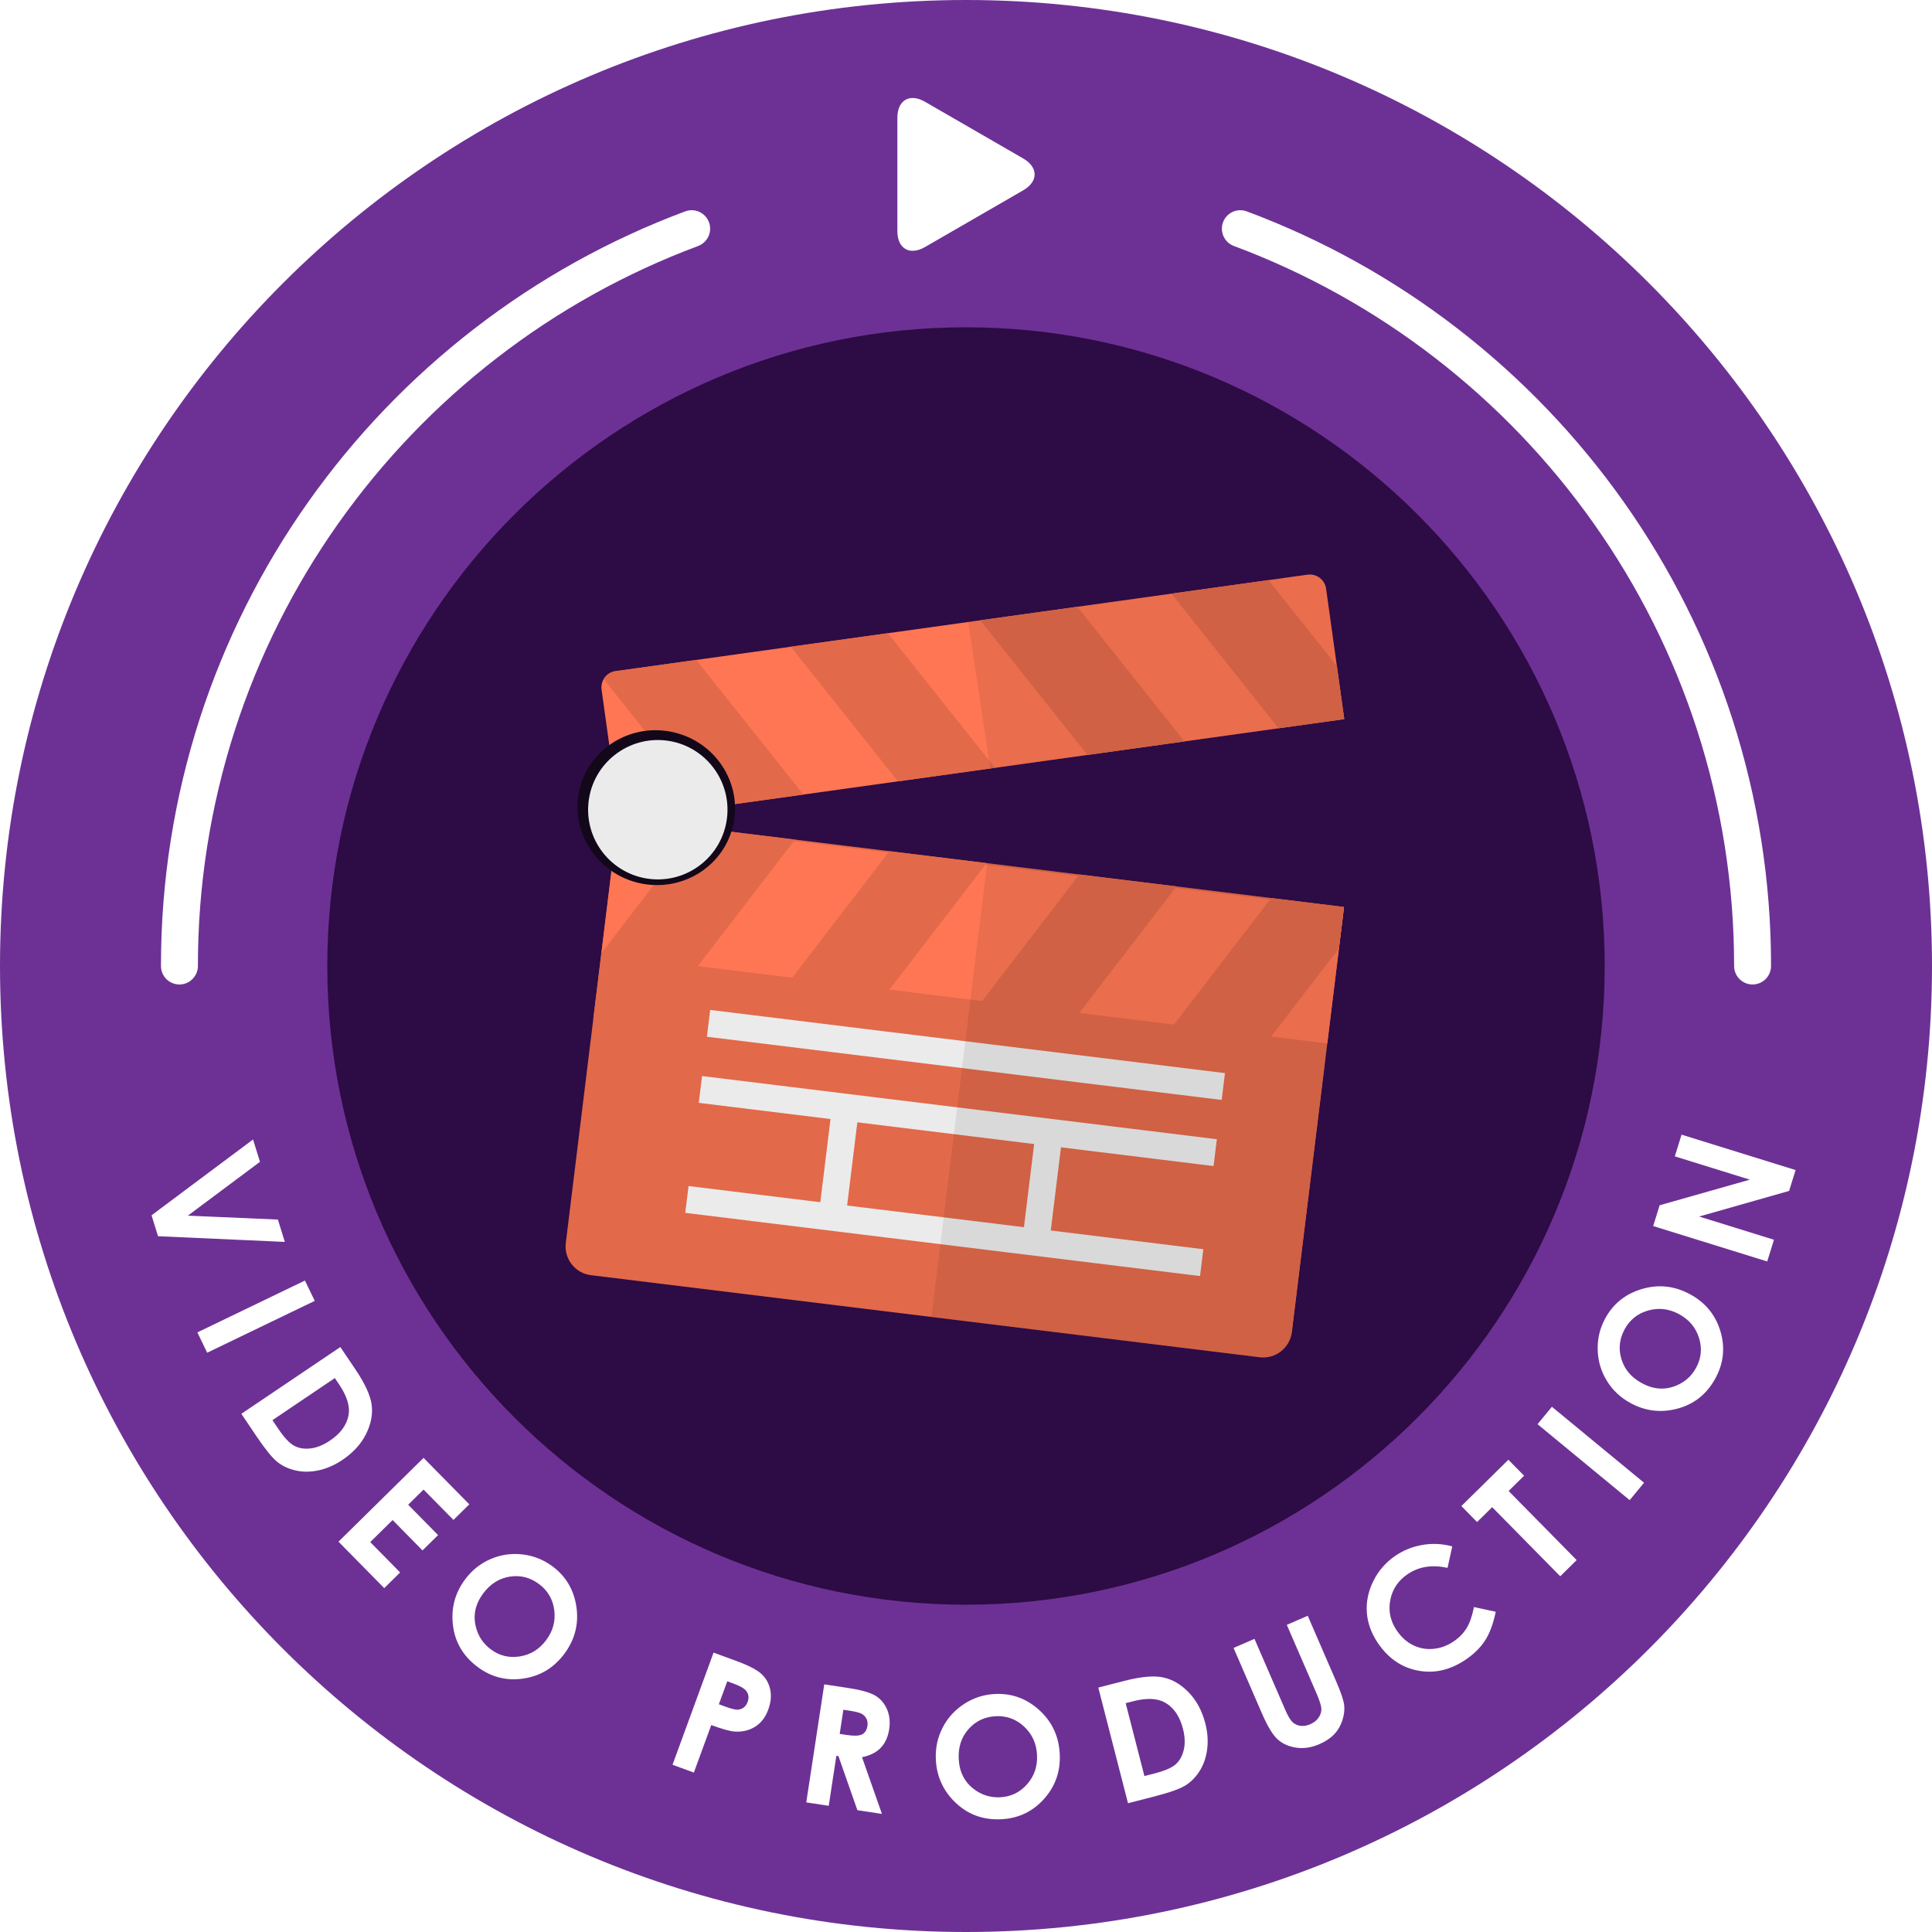 <?xml version="1.0" standalone="no"?><!-- Generator: Gravit.io --><svg xmlns="http://www.w3.org/2000/svg" xmlns:xlink="http://www.w3.org/1999/xlink" style="isolation:isolate" viewBox="2282.866 754.491 522.974 522.974" width="522.974" height="522.974"><defs><clipPath id="_clipPath_3q31R25AF3iXmdYgoEAkZuRRqNWu70Sh"><rect x="2282.866" y="754.491" width="522.974" height="522.974"/></clipPath></defs><g clip-path="url(#_clipPath_3q31R25AF3iXmdYgoEAkZuRRqNWu70Sh)"><g><circle vector-effect="non-scaling-stroke" cx="2544.353" cy="1015.978" r="190" fill="none"/><circle vector-effect="non-scaling-stroke" cx="2544.353" cy="1015.978" r="197.425" fill="rgb(45,11,68)"/><path d=" M 2282.866 1015.978 C 2282.866 871.659 2400.034 754.491 2544.353 754.491 C 2688.671 754.491 2805.84 871.659 2805.84 1015.978 C 2805.84 1160.296 2688.671 1277.465 2544.353 1277.465 C 2400.034 1277.465 2282.866 1160.296 2282.866 1015.978 Z  M 2371.46 1015.978 C 2371.46 920.556 2448.931 843.085 2544.353 843.085 C 2639.775 843.085 2717.246 920.556 2717.246 1015.978 C 2717.246 1111.4 2639.775 1188.871 2544.353 1188.871 C 2448.931 1188.871 2371.46 1111.4 2371.46 1015.978 Z " fill-rule="evenodd" fill="rgb(109,49,149)"/><circle vector-effect="non-scaling-stroke" cx="2544.353" cy="1015.978" r="190" fill="none"/><path d=" M 2464.914 1232.19 L 2476.019 1201.836 L 2482.148 1204.078 L 2482.148 1204.078 Q 2487.121 1205.898 2488.983 1207.62 L 2488.983 1207.62 L 2488.983 1207.62 Q 2490.844 1209.342 2491.362 1211.86 L 2491.362 1211.86 L 2491.362 1211.86 Q 2491.88 1214.377 2490.831 1217.245 L 2490.831 1217.245 L 2490.831 1217.245 Q 2489.668 1220.423 2487.237 1221.92 L 2487.237 1221.92 L 2487.237 1221.92 Q 2484.806 1223.417 2481.656 1223.201 L 2481.656 1223.201 L 2481.656 1223.201 Q 2479.811 1223.064 2475.395 1221.449 L 2475.395 1221.449 L 2470.692 1234.304 L 2464.914 1232.19 L 2464.914 1232.19 Z  M 2479.729 1209.604 L 2477.456 1215.815 L 2479.293 1216.487 L 2479.293 1216.487 Q 2481.459 1217.28 2482.419 1217.28 L 2482.419 1217.28 L 2482.419 1217.28 Q 2483.378 1217.28 2484.123 1216.745 L 2484.123 1216.745 L 2484.123 1216.745 Q 2484.869 1216.211 2485.239 1215.2 L 2485.239 1215.2 L 2485.239 1215.2 Q 2485.88 1213.446 2484.813 1212.143 L 2484.813 1212.143 L 2484.813 1212.143 Q 2484.041 1211.182 2481.359 1210.2 L 2481.359 1210.2 L 2479.729 1209.604 L 2479.729 1209.604 Z  M 2501.115 1242.379 L 2505.985 1210.426 L 2512.436 1211.409 L 2512.436 1211.409 Q 2517.736 1212.217 2519.841 1213.504 L 2519.841 1213.504 L 2519.841 1213.504 Q 2521.945 1214.792 2522.979 1217.194 L 2522.979 1217.194 L 2522.979 1217.194 Q 2524.013 1219.597 2523.556 1222.595 L 2523.556 1222.595 L 2523.556 1222.595 Q 2523.076 1225.744 2521.244 1227.632 L 2521.244 1227.632 L 2521.244 1227.632 Q 2519.411 1229.52 2516.205 1230.142 L 2516.205 1230.142 L 2521.599 1245.501 L 2514.952 1244.488 L 2509.824 1229.859 L 2509.26 1229.773 L 2507.197 1243.306 L 2501.115 1242.379 L 2501.115 1242.379 Z  M 2511.16 1217.305 L 2510.163 1223.843 L 2512.075 1224.134 L 2512.075 1224.134 Q 2514.986 1224.578 2516.198 1223.985 L 2516.198 1223.985 L 2516.198 1223.985 Q 2517.411 1223.392 2517.679 1221.632 L 2517.679 1221.632 L 2517.679 1221.632 Q 2517.838 1220.59 2517.413 1219.736 L 2517.413 1219.736 L 2517.413 1219.736 Q 2516.987 1218.882 2516.126 1218.406 L 2516.126 1218.406 L 2516.126 1218.406 Q 2515.265 1217.93 2512.832 1217.56 L 2512.832 1217.56 L 2511.16 1217.305 L 2511.16 1217.305 Z  M 2552.174 1213.037 L 2552.174 1213.037 L 2552.174 1213.037 Q 2559.021 1212.695 2564.196 1217.408 L 2564.196 1217.408 L 2564.196 1217.408 Q 2569.371 1222.121 2569.727 1229.253 L 2569.727 1229.253 L 2569.727 1229.253 Q 2570.081 1236.32 2565.465 1241.457 L 2565.465 1241.457 L 2565.465 1241.457 Q 2560.849 1246.594 2553.914 1246.941 L 2553.914 1246.941 L 2553.914 1246.941 Q 2546.65 1247.304 2541.593 1242.519 L 2541.593 1242.519 L 2541.593 1242.519 Q 2536.535 1237.734 2536.19 1230.821 L 2536.19 1230.821 L 2536.19 1230.821 Q 2535.958 1226.191 2538.002 1222.194 L 2538.002 1222.194 L 2538.002 1222.194 Q 2540.046 1218.198 2543.85 1215.731 L 2543.85 1215.731 L 2543.85 1215.731 Q 2547.653 1213.264 2552.174 1213.037 Z  M 2552.409 1219.054 L 2552.409 1219.054 L 2552.409 1219.054 Q 2547.932 1219.278 2545.038 1222.546 L 2545.038 1222.546 L 2545.038 1222.546 Q 2542.143 1225.815 2542.384 1230.621 L 2542.384 1230.621 L 2542.384 1230.621 Q 2542.651 1235.976 2546.648 1238.9 L 2546.648 1238.9 L 2546.648 1238.9 Q 2549.754 1241.187 2553.616 1240.993 L 2553.616 1240.993 L 2553.616 1240.993 Q 2557.984 1240.775 2560.898 1237.461 L 2560.898 1237.461 L 2560.898 1237.461 Q 2563.812 1234.147 2563.58 1229.517 L 2563.58 1229.517 L 2563.58 1229.517 Q 2563.35 1224.908 2560.096 1221.87 L 2560.096 1221.87 L 2560.096 1221.87 Q 2556.842 1218.832 2552.409 1219.054 Z  M 2588.206 1242.608 L 2580.164 1211.303 L 2587.229 1209.488 L 2587.229 1209.488 Q 2594.061 1207.733 2597.815 1208.572 L 2597.815 1208.572 L 2597.815 1208.572 Q 2601.57 1209.411 2604.698 1212.668 L 2604.698 1212.668 L 2604.698 1212.668 Q 2607.826 1215.925 2609.133 1221.011 L 2609.133 1221.011 L 2609.133 1221.011 Q 2610.062 1224.629 2609.639 1227.971 L 2609.639 1227.971 L 2609.639 1227.971 Q 2609.215 1231.312 2607.612 1233.857 L 2607.612 1233.857 L 2607.612 1233.857 Q 2606.008 1236.401 2603.736 1237.802 L 2603.736 1237.802 L 2603.736 1237.802 Q 2601.464 1239.202 2595.378 1240.765 L 2595.378 1240.765 L 2588.206 1242.608 L 2588.206 1242.608 Z  M 2589.599 1215.004 L 2587.577 1215.523 L 2592.645 1235.251 L 2595.412 1234.541 L 2595.412 1234.541 Q 2599.498 1233.491 2601.098 1232.082 L 2601.098 1232.082 L 2601.098 1232.082 Q 2602.699 1230.672 2603.301 1228.158 L 2603.301 1228.158 L 2603.301 1228.158 Q 2603.903 1225.644 2603.072 1222.41 L 2603.072 1222.41 L 2603.072 1222.41 Q 2601.792 1217.43 2598.299 1215.401 L 2598.299 1215.401 L 2598.299 1215.401 Q 2595.154 1213.577 2589.599 1215.004 L 2589.599 1215.004 L 2589.599 1215.004 Z  M 2624.443 1218.254 L 2616.779 1200.574 L 2622.444 1198.118 L 2630.763 1217.311 L 2630.763 1217.311 Q 2631.838 1219.791 2632.717 1220.631 L 2632.717 1220.631 L 2632.717 1220.631 Q 2633.596 1221.471 2634.861 1221.654 L 2634.861 1221.654 L 2634.861 1221.654 Q 2636.125 1221.836 2637.536 1221.224 L 2637.536 1221.224 L 2637.536 1221.224 Q 2639.028 1220.578 2639.81 1219.425 L 2639.81 1219.425 L 2639.81 1219.425 Q 2640.591 1218.272 2640.546 1217.034 L 2640.546 1217.034 L 2640.546 1217.034 Q 2640.5 1215.797 2639.207 1212.813 L 2639.207 1212.813 L 2631.194 1194.326 L 2636.859 1191.87 L 2644.523 1209.551 L 2644.523 1209.551 Q 2646.462 1214.027 2646.71 1215.979 L 2646.71 1215.979 L 2646.71 1215.979 Q 2646.957 1217.931 2646.235 1220.16 L 2646.235 1220.16 L 2646.235 1220.16 Q 2645.513 1222.389 2643.995 1223.969 L 2643.995 1223.969 L 2643.995 1223.969 Q 2642.476 1225.549 2640.017 1226.615 L 2640.017 1226.615 L 2640.017 1226.615 Q 2636.791 1228.013 2633.76 1227.567 L 2633.76 1227.567 L 2633.76 1227.567 Q 2630.729 1227.121 2628.735 1225.339 L 2628.735 1225.339 L 2628.735 1225.339 Q 2626.741 1223.557 2624.443 1218.254 L 2624.443 1218.254 L 2624.443 1218.254 Z  M 2675.977 1173.09 L 2675.977 1173.09 L 2674.704 1178.904 L 2674.704 1178.904 Q 2668.468 1177.517 2663.914 1180.589 L 2663.914 1180.589 L 2663.914 1180.589 Q 2660.07 1183.181 2659.207 1187.58 L 2659.207 1187.58 L 2659.207 1187.58 Q 2658.344 1191.978 2660.936 1195.822 L 2660.936 1195.822 L 2660.936 1195.822 Q 2662.742 1198.5 2665.308 1199.79 L 2665.308 1199.79 L 2665.308 1199.79 Q 2667.875 1201.081 2670.805 1200.828 L 2670.805 1200.828 L 2670.805 1200.828 Q 2673.735 1200.574 2676.34 1198.817 L 2676.34 1198.817 L 2676.34 1198.817 Q 2678.562 1197.319 2679.843 1195.249 L 2679.843 1195.249 L 2679.843 1195.249 Q 2681.124 1193.179 2681.854 1189.506 L 2681.854 1189.506 L 2687.748 1190.779 L 2687.748 1190.779 Q 2686.732 1195.678 2684.846 1198.58 L 2684.846 1198.58 L 2684.846 1198.58 Q 2682.96 1201.482 2679.572 1203.767 L 2679.572 1203.767 L 2679.572 1203.767 Q 2673.323 1207.981 2666.671 1206.703 L 2666.671 1206.703 L 2666.671 1206.703 Q 2660.018 1205.425 2655.841 1199.231 L 2655.841 1199.231 L 2655.841 1199.231 Q 2653.138 1195.224 2652.85 1190.886 L 2652.85 1190.886 L 2652.85 1190.886 Q 2652.562 1186.549 2654.663 1182.375 L 2654.663 1182.375 L 2654.663 1182.375 Q 2656.765 1178.202 2660.663 1175.572 L 2660.663 1175.572 L 2660.663 1175.572 Q 2663.979 1173.336 2667.994 1172.669 L 2667.994 1172.669 L 2667.994 1172.669 Q 2672.01 1172.002 2675.977 1173.09 Z  M 2682.699 1166.491 L 2678.444 1162.17 L 2691.171 1149.635 L 2695.426 1153.955 L 2691.231 1158.088 L 2709.656 1176.794 L 2705.211 1181.173 L 2686.785 1162.467 L 2682.699 1166.491 L 2682.699 1166.491 Z  M 2724.003 1160.566 L 2699.065 1140.005 L 2702.951 1135.292 L 2727.889 1155.853 L 2724.003 1160.566 L 2724.003 1160.566 Z  M 2717.376 1111.393 L 2717.376 1111.393 L 2717.376 1111.393 Q 2720.646 1105.367 2727.364 1103.401 L 2727.364 1103.401 L 2727.364 1103.401 Q 2734.081 1101.434 2740.358 1104.84 L 2740.358 1104.84 L 2740.358 1104.84 Q 2746.576 1108.215 2748.561 1114.83 L 2748.561 1114.83 L 2748.561 1114.83 Q 2750.546 1121.444 2747.234 1127.547 L 2747.234 1127.547 L 2747.234 1127.547 Q 2743.765 1133.939 2737.047 1135.768 L 2737.047 1135.768 L 2737.047 1135.768 Q 2730.33 1137.598 2724.246 1134.296 L 2724.246 1134.296 L 2724.246 1134.296 Q 2720.172 1132.085 2717.822 1128.26 L 2717.822 1128.26 L 2717.822 1128.26 Q 2715.473 1124.435 2715.345 1119.903 L 2715.345 1119.903 L 2715.345 1119.903 Q 2715.217 1115.371 2717.376 1111.393 Z  M 2722.636 1114.322 L 2722.636 1114.322 L 2722.636 1114.322 Q 2720.498 1118.262 2721.784 1122.435 L 2721.784 1122.435 L 2721.784 1122.435 Q 2723.069 1126.607 2727.299 1128.903 L 2727.299 1128.903 L 2727.299 1128.903 Q 2732.011 1131.46 2736.587 1129.569 L 2736.587 1129.569 L 2736.587 1129.569 Q 2740.156 1128.106 2742.001 1124.707 L 2742.001 1124.707 L 2742.001 1124.707 Q 2744.086 1120.864 2742.773 1116.651 L 2742.773 1116.651 L 2742.773 1116.651 Q 2741.459 1112.438 2737.384 1110.226 L 2737.384 1110.226 L 2737.384 1110.226 Q 2733.329 1108.025 2729.041 1109.223 L 2729.041 1109.223 L 2729.041 1109.223 Q 2724.753 1110.421 2722.636 1114.322 Z  M 2761.235 1095.956 L 2730.367 1086.372 L 2732.113 1080.748 L 2756.537 1073.814 L 2736.225 1067.507 L 2738.049 1061.631 L 2768.917 1071.216 L 2767.164 1076.861 L 2742.81 1083.793 L 2763.06 1090.081 L 2761.235 1095.956 L 2761.235 1095.956 Z  M 2323.886 1083.457 L 2351.36 1062.94 L 2353.236 1068.984 L 2333.718 1083.557 L 2358.09 1084.617 L 2359.967 1090.661 L 2325.645 1089.123 L 2323.886 1083.457 L 2323.886 1083.457 Z  M 2336.295 1115.159 L 2365.412 1101.126 L 2368.064 1106.628 L 2338.948 1120.662 L 2336.295 1115.159 L 2336.295 1115.159 Z  M 2348.196 1137.198 L 2374.994 1119.126 L 2379.072 1125.174 L 2379.072 1125.174 Q 2383.016 1131.021 2383.484 1134.84 L 2383.484 1134.84 L 2383.484 1134.84 Q 2383.953 1138.658 2381.933 1142.698 L 2381.933 1142.698 L 2381.933 1142.698 Q 2379.913 1146.737 2375.559 1149.673 L 2375.559 1149.673 L 2375.559 1149.673 Q 2372.462 1151.761 2369.172 1152.483 L 2369.172 1152.483 L 2369.172 1152.483 Q 2365.882 1153.204 2362.947 1152.547 L 2362.947 1152.547 L 2362.947 1152.547 Q 2360.012 1151.889 2357.931 1150.218 L 2357.931 1150.218 L 2357.931 1150.218 Q 2355.85 1148.547 2352.337 1143.337 L 2352.337 1143.337 L 2348.196 1137.198 L 2348.196 1137.198 Z  M 2374.67 1129.256 L 2373.503 1127.525 L 2356.615 1138.914 L 2358.213 1141.282 L 2358.213 1141.282 Q 2360.571 1144.78 2362.436 1145.815 L 2362.436 1145.815 L 2362.436 1145.815 Q 2364.3 1146.85 2366.87 1146.575 L 2366.87 1146.575 L 2366.87 1146.575 Q 2369.44 1146.299 2372.209 1144.431 L 2372.209 1144.431 L 2372.209 1144.431 Q 2376.472 1141.557 2377.213 1137.585 L 2377.213 1137.585 L 2377.213 1137.585 Q 2377.876 1134.011 2374.67 1129.256 L 2374.67 1129.256 L 2374.67 1129.256 Z  M 2374.493 1171.809 L 2397.52 1149.127 L 2409.902 1161.698 L 2405.613 1165.923 L 2397.518 1157.704 L 2393.354 1161.805 L 2401.449 1170.024 L 2397.238 1174.172 L 2389.143 1165.953 L 2383.084 1171.92 L 2391.179 1180.139 L 2386.874 1184.379 L 2374.493 1171.809 L 2374.493 1171.809 Z  M 2432.43 1178.494 L 2432.43 1178.494 L 2432.43 1178.494 Q 2437.923 1182.596 2438.904 1189.526 L 2438.904 1189.526 L 2438.904 1189.526 Q 2439.886 1196.456 2435.613 1202.178 L 2435.613 1202.178 L 2435.613 1202.178 Q 2431.38 1207.847 2424.549 1208.861 L 2424.549 1208.861 L 2424.549 1208.861 Q 2417.717 1209.876 2412.154 1205.721 L 2412.154 1205.721 L 2412.154 1205.721 Q 2406.326 1201.37 2405.481 1194.459 L 2405.481 1194.459 L 2405.481 1194.459 Q 2404.636 1187.548 2408.777 1182.002 L 2408.777 1182.002 L 2408.777 1182.002 Q 2411.551 1178.287 2415.674 1176.512 L 2415.674 1176.512 L 2415.674 1176.512 Q 2419.797 1174.737 2424.3 1175.261 L 2424.3 1175.261 L 2424.3 1175.261 Q 2428.803 1175.786 2432.43 1178.494 Z  M 2428.775 1183.278 L 2428.775 1183.278 L 2428.775 1183.278 Q 2425.183 1180.597 2420.869 1181.269 L 2420.869 1181.269 L 2420.869 1181.269 Q 2416.555 1181.942 2413.676 1185.798 L 2413.676 1185.798 L 2413.676 1185.798 Q 2410.469 1190.093 2411.683 1194.894 L 2411.683 1194.894 L 2411.683 1194.894 Q 2412.618 1198.636 2415.717 1200.95 L 2415.717 1200.95 L 2415.717 1200.95 Q 2419.22 1203.566 2423.578 1202.871 L 2423.578 1202.871 L 2423.578 1202.871 Q 2427.936 1202.177 2430.71 1198.462 L 2430.71 1198.462 L 2430.71 1198.462 Q 2433.471 1194.765 2432.901 1190.349 L 2432.901 1190.349 L 2432.901 1190.349 Q 2432.331 1185.934 2428.775 1183.278 Z " fill-rule="evenodd" fill="rgb(255,255,255)"/><g><path d=" M 2450.144 975.88 L 2646.682 1000.004 L 2632.557 1115.085 C 2632.032 1119.365 2628.13 1122.414 2623.85 1121.888 L 2442.822 1099.669 C 2438.542 1099.143 2435.493 1095.242 2436.019 1090.962 L 2450.144 975.88 Z " fill="rgb(226,105,74)"/><clipPath id="_clipPath_9TwRY0TRUkkkTCJ5GBHOIX9BDKjaIHhq"><path d=" M 2450.144 975.88 L 2646.682 1000.004 L 2632.557 1115.085 C 2632.032 1119.365 2628.13 1122.414 2623.85 1121.888 L 2442.822 1099.669 C 2438.542 1099.143 2435.493 1095.242 2436.019 1090.962 L 2450.144 975.88 Z " fill="rgb(226,105,74)"/></clipPath><g clip-path="url(#_clipPath_9TwRY0TRUkkkTCJ5GBHOIX9BDKjaIHhq)"><rect x="2441.907" y="987.499" width="208.8" height="36.755" transform="matrix(0.993,0.122,-0.122,0.993,141.511,-302.72)" fill="rgb(254,118,84)"/><rect x="2603.985" y="985.289" width="23.127" height="94.348" transform="matrix(0.685,0.728,-0.617,0.803,1460.169,-1701.028)" fill="rgb(226,105,74)"/><rect x="2561.948" y="966.018" width="23.127" height="94.348" transform="matrix(0.685,0.728,-0.617,0.803,1435.048,-1674.217)" fill="rgb(226,105,74)"/><rect x="2512.404" y="957.255" width="23.127" height="94.348" transform="matrix(0.685,0.728,-0.617,0.803,1414.054,-1639.87)" fill="rgb(226,105,74)"/><rect x="2463.346" y="947.211" width="23.127" height="94.348" transform="matrix(0.685,0.728,-0.617,0.803,1392.421,-1606.129)" fill="rgb(226,105,74)"/><path d="M 2466.81 1026.848 L 2618.185 1045.429 C 2620.188 1045.675 2621.615 1047.501 2621.37 1049.504 L 2621.37 1049.504 C 2621.124 1051.508 2619.297 1052.935 2617.294 1052.689 L 2465.919 1034.109 C 2463.915 1033.863 2462.488 1032.037 2462.734 1030.033 L 2462.734 1030.033 C 2462.98 1028.03 2464.806 1026.603 2466.81 1026.848 Z" style="stroke:none;fill:#EBEBEB;stroke-miterlimit:10;"/><path d="M 2464.613 1044.745 L 2615.988 1063.325 C 2617.992 1063.571 2619.419 1065.398 2619.173 1067.401 L 2619.173 1067.401 C 2618.927 1069.405 2617.101 1070.832 2615.097 1070.586 L 2463.722 1052.006 C 2461.719 1051.76 2460.292 1049.933 2460.538 1047.93 L 2460.538 1047.93 C 2460.783 1045.926 2462.61 1044.499 2464.613 1044.745 Z" style="stroke:none;fill:#EBEBEB;stroke-miterlimit:10;"/><path d="M 2460.959 1074.522 L 2612.333 1093.102 C 2614.337 1093.348 2615.764 1095.174 2615.518 1097.178 L 2615.518 1097.178 C 2615.272 1099.181 2613.446 1100.608 2611.442 1100.362 L 2460.067 1081.782 C 2458.064 1081.536 2456.637 1079.71 2456.883 1077.706 L 2456.883 1077.706 C 2457.129 1075.703 2458.955 1074.276 2460.959 1074.522 Z" style="stroke:none;fill:#EBEBEB;stroke-miterlimit:10;"/><defs><filter id="O3rMDtRybBa24bju43gQkgjaKMSU5ZEb" x="-200%" y="-200%" width="400%" height="400%" filterUnits="objectBoundingBox" color-interpolation-filters="sRGB"><feGaussianBlur xmlns="http://www.w3.org/2000/svg" stdDeviation="5.753"/></filter></defs><g filter="url(#O3rMDtRybBa24bju43gQkgjaKMSU5ZEb)"><rect x="2443.662" y="1020.819" width="26.667" height="73.333" transform="matrix(0.993,0.122,-0.122,0.993,147.134,-291.455)" fill="rgb(226,105,74)"/></g><defs><filter id="FaJazaguo2fNq5hdFbDVxKMeiBPRDoF6" x="-200%" y="-200%" width="400%" height="400%" filterUnits="objectBoundingBox" color-interpolation-filters="sRGB"><feGaussianBlur xmlns="http://www.w3.org/2000/svg" stdDeviation="5.753"/></filter></defs><g filter="url(#FaJazaguo2fNq5hdFbDVxKMeiBPRDoF6)"><rect x="2609.499" y="1040.502" width="26.667" height="73.333" transform="matrix(0.993,0.122,-0.122,0.993,150.767,-311.512)" fill="rgb(226,105,74)"/></g><path d="M 2504.82 1080.685 L 2507.965 1055.064 C 2508.069 1054.211 2508.846 1053.604 2509.699 1053.709 L 2513.87 1054.221 C 2514.723 1054.326 2515.33 1055.102 2515.225 1055.955 L 2512.08 1081.576 C 2511.976 1082.429 2511.199 1083.036 2510.346 1082.931 L 2506.175 1082.419 C 2505.322 1082.314 2504.715 1081.537 2504.82 1080.685 Z" style="stroke:none;fill:#EBEBEB;stroke-miterlimit:10;"/><path d="M 2559.9 1087.791 L 2563.045 1062.17 C 2563.15 1061.317 2563.927 1060.71 2564.779 1060.815 L 2568.951 1061.327 C 2569.803 1061.431 2570.41 1062.208 2570.306 1063.061 L 2567.161 1088.682 C 2567.056 1089.534 2566.279 1090.141 2565.427 1090.037 L 2561.255 1089.525 C 2560.403 1089.42 2559.796 1088.643 2559.9 1087.791 Z" style="stroke:none;fill:#EBEBEB;stroke-miterlimit:10;"/><g opacity="0.08"><rect x="2539.411" y="986.71" width="112.91" height="166.044" transform="matrix(0.993,0.122,-0.122,0.993,149.685,-308.326)" fill="rgb(0,0,0)"/></g></g><path d=" M 2450.63 976.494 L 2646.746 949.151 L 2641.823 913.842 C 2641.484 911.411 2639.235 909.713 2636.804 910.052 L 2449.497 936.167 C 2447.066 936.506 2445.368 938.755 2445.707 941.186 L 2450.63 976.494 Z " fill="rgb(254,118,84)"/><clipPath id="_clipPath_8an3HZzYOyGW1N9Pu5FChuORaUs1NZdW"><path d=" M 2450.63 976.494 L 2646.746 949.151 L 2641.823 913.842 C 2641.484 911.411 2639.235 909.713 2636.804 910.052 L 2449.497 936.167 C 2447.066 936.506 2445.368 938.755 2445.707 941.186 L 2450.63 976.494 Z " fill="rgb(254,118,84)"/></clipPath><g clip-path="url(#_clipPath_8an3HZzYOyGW1N9Pu5FChuORaUs1NZdW)"><rect x="2472.672" y="918.912" width="23.127" height="94.348" transform="matrix(0.673,-0.739,0.631,0.793,202.14,2036.659)" fill="rgb(226,105,74)"/><rect x="2509.171" y="892.324" width="23.127" height="94.348" transform="matrix(0.673,-0.739,0.631,0.793,230.823,2058.132)" fill="rgb(226,105,74)"/><rect x="2558.565" y="882.749" width="23.127" height="94.348" transform="matrix(0.673,-0.739,0.631,0.793,252.991,2092.662)" fill="rgb(226,105,74)"/><rect x="2607.452" y="871.902" width="23.127" height="94.348" transform="matrix(0.673,-0.739,0.631,0.793,275.795,2126.554)" fill="rgb(226,105,74)"/><g opacity="0.08"><rect x="2549.327" y="864.741" width="112.91" height="166.044" transform="matrix(0.989,-0.149,0.149,0.989,-112.337,399.873)" fill="rgb(0,0,0)"/></g></g><defs><filter id="kPoLn9cIwgWq18v8XYuf5cpFHcHn98Oc" x="-200%" y="-200%" width="400%" height="400%" filterUnits="objectBoundingBox" color-interpolation-filters="sRGB"><feGaussianBlur xmlns="http://www.w3.org/2000/svg" stdDeviation="7.6"/></filter></defs><g filter="url(#kPoLn9cIwgWq18v8XYuf5cpFHcHn98Oc)"><path d=" M 2439.866 967.73 C 2442.781 956.551 2454.4 949.889 2465.798 952.86 C 2477.196 955.832 2484.083 967.32 2481.169 978.498 C 2478.254 989.677 2466.634 996.34 2455.237 993.368 C 2443.839 990.396 2436.952 978.908 2439.866 967.73 Z " fill="rgb(18,8,25)"/></g><path d=" M 2442.204 971.375 C 2443.473 961.041 2452.892 953.682 2463.226 954.95 C 2473.559 956.218 2480.919 965.638 2479.651 975.971 C 2478.382 986.305 2468.963 993.665 2458.629 992.396 C 2448.296 991.128 2440.936 981.709 2442.204 971.375 Z " fill="rgb(235,235,235)"/></g><path d=" M 2336.44 1015.97 C 2336.44 1017.3 2335.91 1018.57 2334.97 1019.51 C 2334.04 1020.45 2332.76 1020.98 2331.44 1020.98 C 2330.11 1020.98 2328.84 1020.45 2327.9 1019.52 C 2326.96 1018.58 2326.44 1017.31 2326.44 1015.98 C 2326.42 993.22 2329.97 970.6 2336.96 948.94 C 2343.73 928.03 2353.63 908.27 2366.33 890.33 C 2378.89 872.58 2394.02 856.8 2411.22 843.5 C 2428.55 830.08 2447.81 819.37 2468.34 811.71 C 2469.59 811.25 2470.96 811.29 2472.17 811.84 C 2473.37 812.4 2474.31 813.4 2474.78 814.65 C 2475.24 815.89 2475.19 817.26 2474.64 818.47 C 2474.09 819.68 2473.08 820.61 2471.84 821.08 C 2452.25 828.39 2433.87 838.61 2417.34 851.41 C 2400.92 864.1 2386.48 879.17 2374.49 896.11 C 2362.38 913.22 2352.93 932.07 2346.48 952.01 C 2339.81 972.68 2336.42 994.26 2336.44 1015.97 Z " fill="rgb(255,255,255)"/><path d=" M 2616.87 821.08 C 2615.63 820.61 2614.62 819.68 2614.07 818.47 C 2613.52 817.26 2613.47 815.89 2613.93 814.65 C 2614.39 813.4 2615.33 812.4 2616.54 811.84 C 2617.74 811.29 2619.12 811.25 2620.36 811.71 C 2640.9 819.37 2660.15 830.08 2677.49 843.5 C 2694.69 856.8 2709.82 872.58 2722.38 890.33 C 2735.07 908.27 2744.98 928.03 2751.75 948.94 C 2758.74 970.6 2762.29 993.22 2762.27 1015.98 C 2762.27 1017.31 2761.74 1018.58 2760.8 1019.52 C 2759.87 1020.45 2758.59 1020.98 2757.27 1020.98 C 2755.94 1020.98 2754.67 1020.45 2753.73 1019.51 C 2752.8 1018.57 2752.27 1017.3 2752.27 1015.97 C 2752.29 994.26 2748.9 972.68 2742.23 952.01 C 2735.77 932.07 2726.33 913.22 2714.21 896.11 C 2702.23 879.17 2687.79 864.1 2671.37 851.41 C 2654.83 838.61 2636.46 828.39 2616.87 821.08 Z " fill="rgb(255,255,255)"/><path d=" M 2559.836 806.014 L 2546.542 813.69 L 2533.248 821.365 C 2529.125 823.746 2525.777 821.813 2525.777 817.052 L 2525.777 801.701 L 2525.777 786.35 C 2525.777 781.59 2529.125 779.657 2533.248 782.037 L 2546.542 789.713 L 2559.836 797.388 C 2563.959 799.769 2563.959 803.634 2559.836 806.014 Z " fill="rgb(255,255,255)"/></g></g></svg>